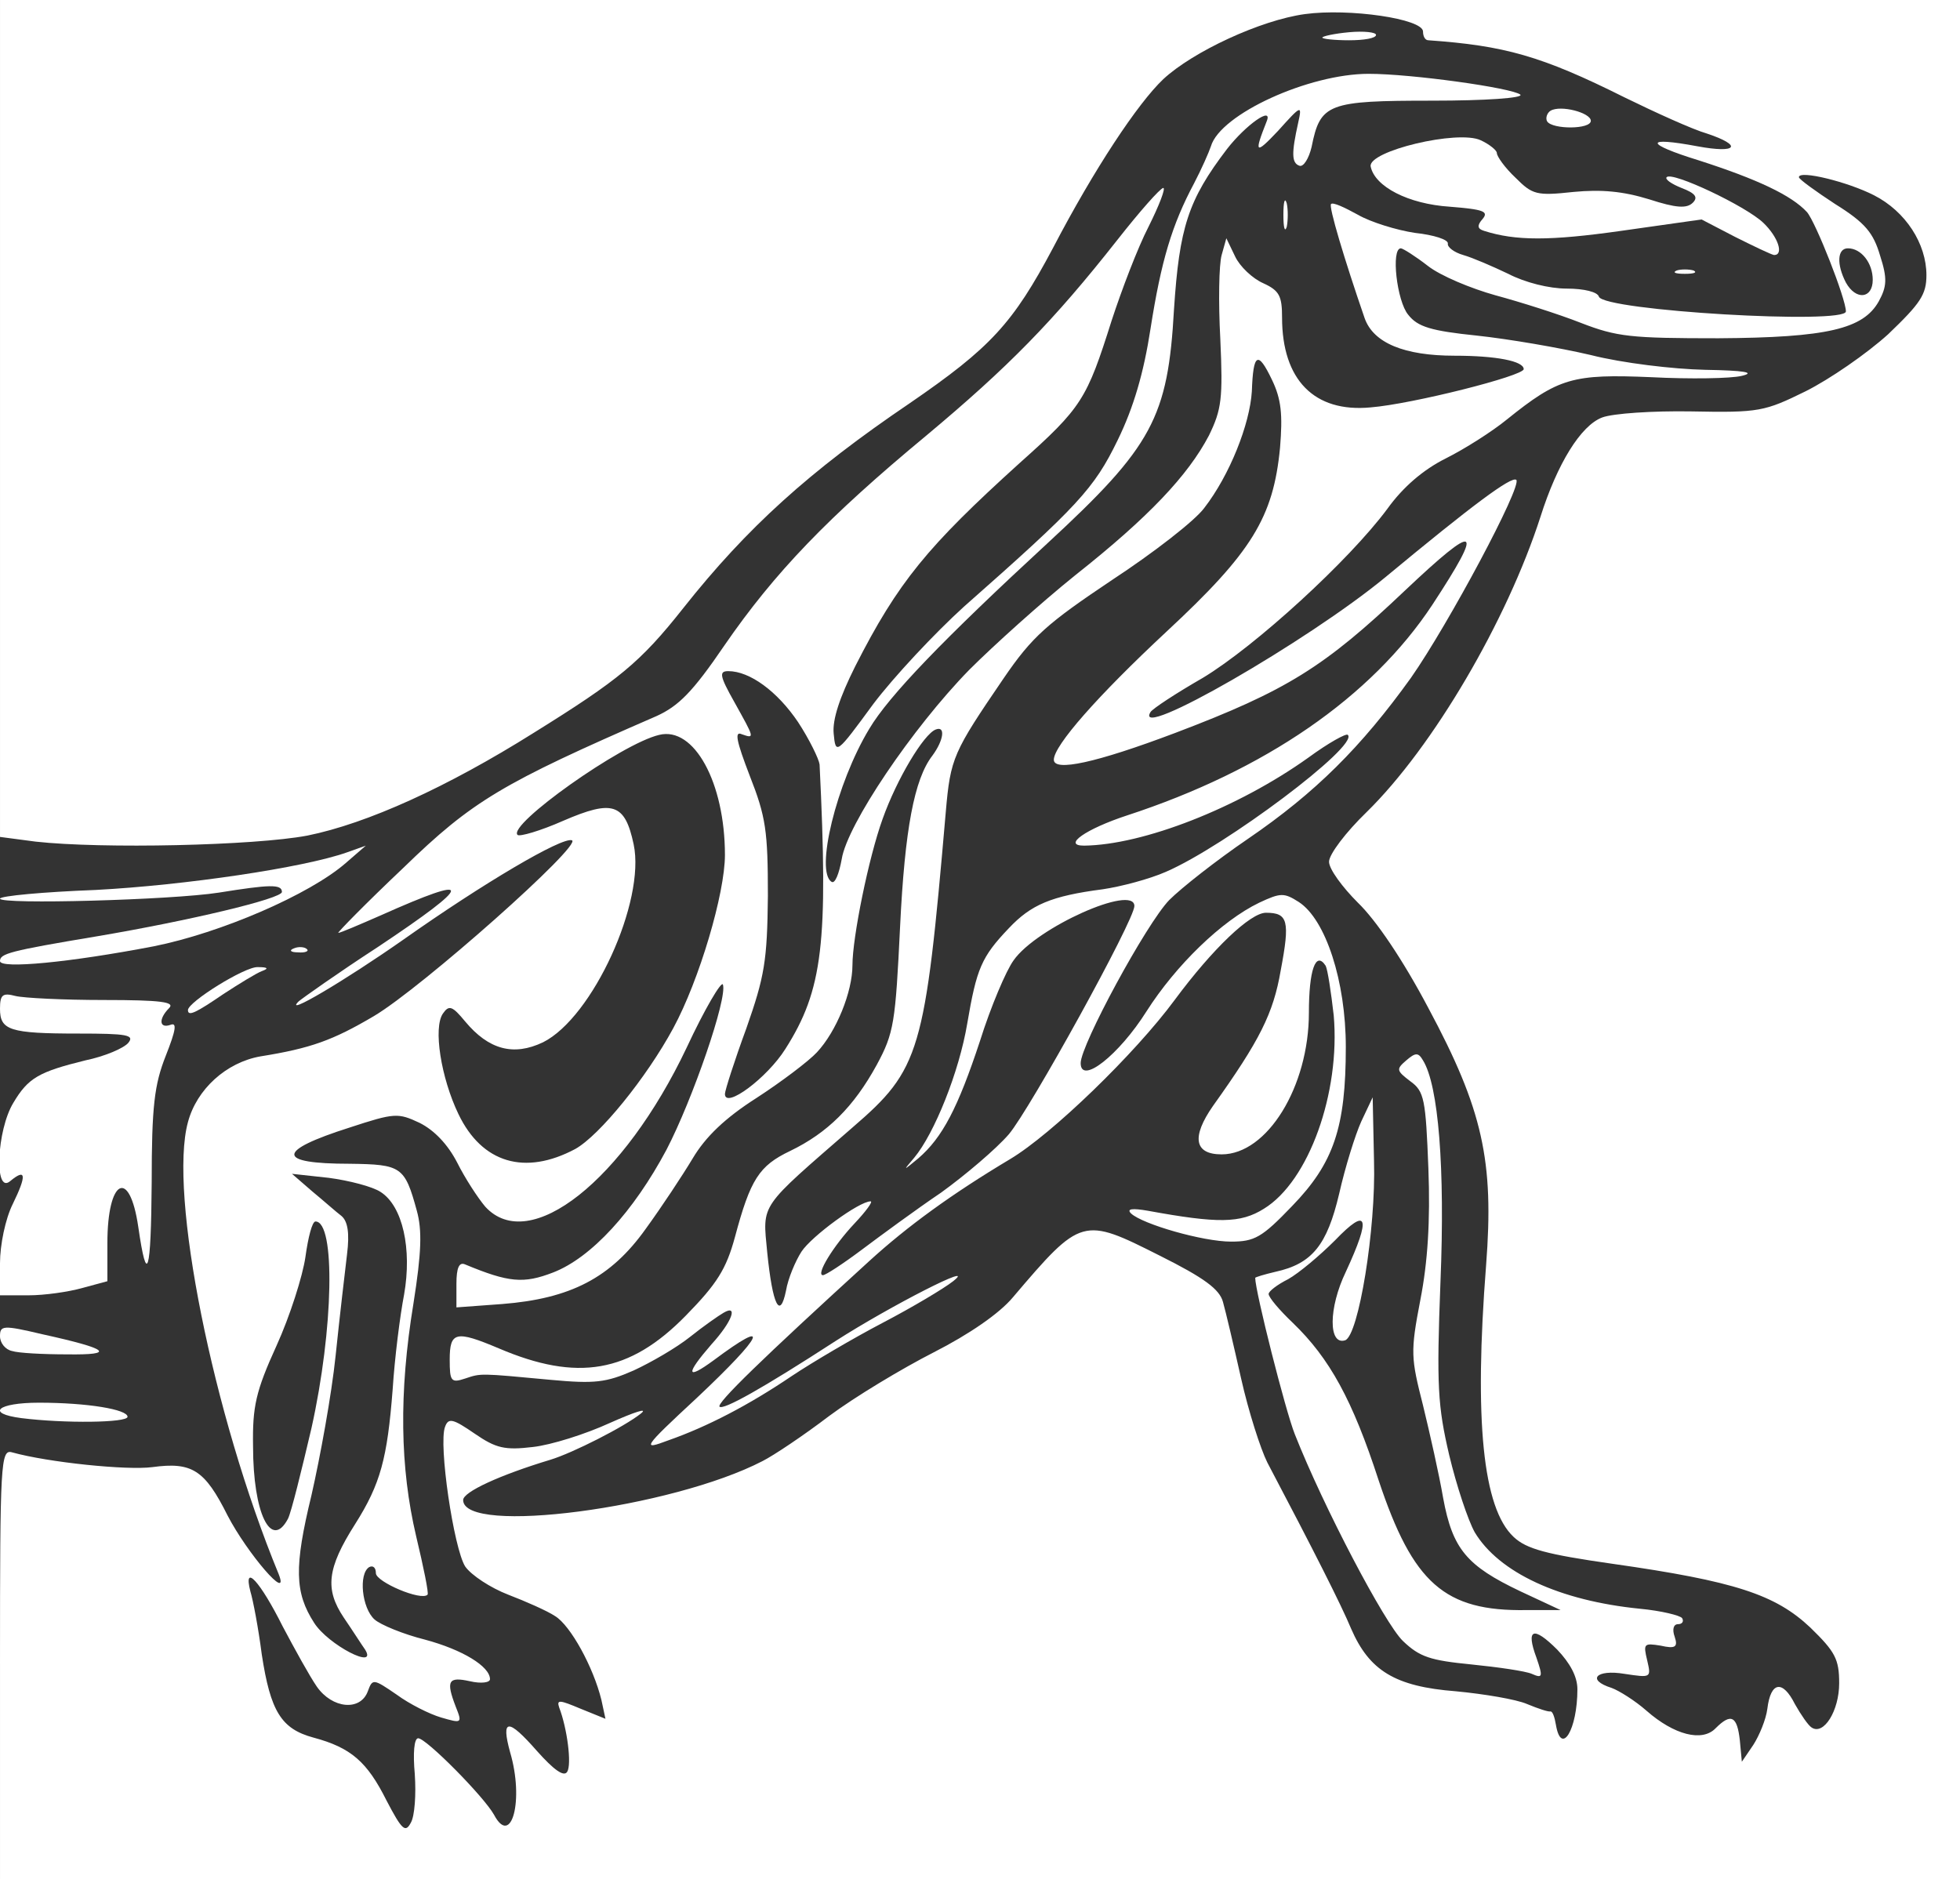 <?xml version="1.0" encoding="UTF-8" standalone="no"?>
<svg
   version="1.0"
   width="292px"
   height="280px"
   viewBox="0 0 2920 2800"
   preserveAspectRatio="xMidYMid meet"
   id="svg5404"
   sodipodi:docname="logo-text-light.svg"
   inkscape:version="1.2.1 (9c6d41e410, 2022-07-14)"
   xmlns:inkscape="http://www.inkscape.org/namespaces/inkscape"
   xmlns:sodipodi="http://sodipodi.sourceforge.net/DTD/sodipodi-0.dtd"
   xmlns="http://www.w3.org/2000/svg"
   xmlns:svg="http://www.w3.org/2000/svg">
  <rect x="0" y="0" width="2920" height="2800" fill="#333333" stroke="none"/>
  <defs
     id="defs5408" />
  <sodipodi:namedview
     id="namedview5406"
     pagecolor="#505050"
     bordercolor="#ffffff"
     borderopacity="1"
     inkscape:showpageshadow="0"
     inkscape:pageopacity="0"
     inkscape:pagecheckerboard="1"
     inkscape:deskcolor="#505050"
     showgrid="false"
     inkscape:zoom="1.6591756"
     inkscape:cx="107.58355"
     inkscape:cy="143.44474"
     inkscape:window-width="1600"
     inkscape:window-height="837"
     inkscape:window-x="-8"
     inkscape:window-y="-8"
     inkscape:window-maximized="1"
     inkscape:current-layer="svg5404" />
  <g
     id="layer102"
     fill="#fcfcfc"
     stroke="none"
     style="fill:#ffffff;fill-opacity:1">
    <path
       d="M0 2479 c0 -300 1 -320 18 -315 54 15 171 27 209 22 59 -8 78 4 112 72 29 56 94 132 76 87 -98 -238 -164 -567 -135 -673 13 -49 57 -89 108 -98 75 -12 108 -24 169 -60 71 -42 312 -256 295 -262 -15 -5 -132 64 -251 148 -87 61 -180 116 -156 92 6 -5 58 -42 118 -81 144 -96 145 -110 4 -47 -32 14 -60 26 -63 26 -2 0 41 -44 97 -97 103 -100 147 -126 377 -226 33 -15 54 -36 101 -105 75 -109 155 -192 301 -313 122 -102 189 -170 285 -292 33 -42 63 -76 68 -77 4 0 -6 26 -22 58 -16 31 -40 94 -55 140 -37 117 -44 129 -137 212 -137 124 -181 177 -245 303 -23 46 -34 79 -32 100 3 32 4 31 59 -44 31 -41 92 -106 135 -145 170 -150 194 -176 229 -248 24 -49 39 -101 49 -166 16 -102 32 -155 65 -217 11 -21 22 -46 25 -55 14 -48 146 -108 235 -108 64 0 214 21 226 31 5 5 -52 9 -131 9 -156 0 -167 4 -180 69 -4 17 -12 30 -18 28 -12 -4 -12 -19 -2 -64 6 -27 5 -27 -30 12 -34 36 -36 34 -17 -14 10 -24 -31 5 -59 41 -58 76 -71 117 -79 239 -9 161 -32 204 -188 348 -155 143 -237 228 -266 277 -49 81 -81 213 -56 228 5 3 11 -12 15 -34 8 -51 105 -195 190 -282 36 -36 107 -100 158 -141 110 -87 168 -149 199 -208 19 -39 21 -55 17 -144 -3 -55 -2 -111 2 -125 l7 -25 13 27 c7 15 26 33 42 40 24 11 28 19 28 51 0 93 48 142 132 134 62 -5 228 -47 228 -57 0 -12 -41 -20 -103 -20 -75 0 -121 -19 -134 -56 -30 -87 -54 -167 -50 -170 3 -3 20 5 40 16 19 11 58 23 85 27 28 3 50 10 49 16 -1 5 9 13 23 17 14 4 44 17 67 28 25 13 61 22 87 22 26 0 46 5 48 12 7 21 368 42 368 22 0 -19 -45 -133 -58 -148 -23 -25 -74 -49 -161 -77 -81 -25 -82 -36 -2 -21 59 11 68 -1 14 -19 -21 -6 -76 -31 -123 -54 -124 -62 -179 -77 -292 -85 -5 0 -8 -6 -8 -13 0 -19 -110 -35 -176 -26 -66 9 -167 56 -211 97 -38 36 -103 134 -164 251 -60 113 -93 149 -214 232 -149 101 -242 185 -337 305 -64 81 -96 107 -223 186 -129 81 -248 135 -337 153 -79 15 -306 20 -405 9 l-53 -7 0 -623 0 -624 1460 0 1460 0 0 1400 0 1400 -1460 0 -1460 0 0 -321z m618 165 c-3 -32 -1 -54 5 -54 12 0 98 87 113 114 26 49 45 -22 24 -93 -14 -51 -3 -51 40 -2 25 28 40 39 45 31 7 -11 0 -65 -12 -96 -4 -12 1 -11 32 2 l37 15 -6 -28 c-12 -49 -46 -111 -69 -125 -12 -8 -44 -22 -70 -32 -26 -10 -55 -29 -64 -42 -17 -27 -40 -182 -30 -208 5 -14 12 -12 44 10 32 22 45 25 87 20 27 -3 78 -19 115 -36 36 -16 57 -23 46 -14 -25 20 -102 59 -135 69 -76 23 -130 48 -130 60 0 53 311 12 446 -58 16 -8 61 -38 99 -67 39 -29 109 -71 156 -95 53 -27 98 -58 118 -82 102 -120 104 -120 219 -62 66 33 89 50 94 69 4 14 16 65 27 114 11 49 29 105 39 125 69 131 110 212 125 248 27 62 65 86 156 93 42 4 90 12 106 19 17 7 32 12 35 11 3 0 6 8 8 20 8 47 32 7 32 -53 0 -19 -11 -39 -30 -59 -36 -36 -47 -31 -31 12 10 29 9 31 -7 24 -9 -4 -50 -10 -90 -14 -61 -6 -77 -11 -102 -35 -27 -26 -118 -199 -161 -308 -14 -35 -59 -213 -59 -233 0 -1 13 -5 30 -9 55 -12 77 -40 95 -116 9 -40 24 -88 33 -108 l17 -36 2 95 c3 101 -23 260 -43 267 -25 8 -25 -48 1 -102 38 -82 33 -98 -16 -47 -23 23 -54 49 -70 58 -16 8 -29 18 -29 22 0 5 16 24 36 43 55 53 89 115 128 235 51 153 98 195 220 193 l51 0 -60 -28 c-80 -38 -101 -63 -115 -139 -6 -35 -20 -97 -30 -138 -18 -71 -19 -79 -4 -157 11 -56 15 -118 12 -196 -4 -103 -6 -115 -27 -130 -21 -16 -21 -18 -6 -31 14 -12 18 -12 25 0 23 37 33 160 26 330 -6 155 -4 185 13 258 11 46 28 97 38 115 36 60 126 102 246 114 32 3 60 10 63 14 3 5 0 9 -6 9 -7 0 -9 8 -5 19 5 15 1 18 -21 13 -25 -4 -26 -3 -20 22 6 26 6 26 -34 20 -42 -7 -57 9 -19 21 11 4 35 19 52 34 41 36 83 47 103 26 23 -23 32 -18 36 18 l3 32 17 -25 c9 -14 19 -38 21 -54 5 -41 23 -43 41 -7 9 16 20 32 25 35 18 12 41 -25 41 -66 0 -36 -6 -47 -43 -83 -52 -49 -112 -69 -295 -95 -98 -14 -128 -22 -147 -40 -46 -43 -59 -174 -41 -405 12 -155 -5 -232 -86 -383 -38 -72 -78 -131 -105 -157 -23 -23 -43 -50 -43 -61 0 -11 25 -44 56 -74 99 -97 209 -285 259 -440 25 -79 60 -136 92 -148 16 -6 75 -10 133 -9 101 2 109 0 170 -30 36 -18 91 -56 123 -85 48 -46 57 -59 57 -88 0 -47 -31 -95 -78 -119 -39 -20 -112 -38 -112 -27 0 3 25 21 54 40 45 28 57 43 67 77 11 34 10 46 -2 68 -23 41 -76 54 -239 55 -130 0 -151 -2 -205 -23 -33 -13 -90 -31 -127 -41 -36 -10 -82 -29 -101 -44 -18 -14 -37 -26 -40 -26 -15 0 -6 79 11 99 14 18 34 24 102 31 47 5 123 18 170 29 47 12 123 21 170 22 59 1 76 4 55 9 -16 4 -77 5 -135 2 -117 -5 -138 1 -215 63 -22 18 -63 44 -91 58 -34 17 -64 43 -87 75 -57 77 -197 205 -275 252 -40 23 -75 46 -78 51 -27 45 235 -106 350 -201 129 -107 188 -151 195 -145 9 9 -101 215 -157 295 -74 103 -142 171 -243 240 -47 32 -99 73 -117 91 -34 35 -132 216 -132 243 0 33 57 -12 98 -77 44 -69 112 -135 168 -162 32 -15 37 -15 59 -1 40 26 70 118 70 216 0 120 -18 173 -80 237 -45 47 -56 53 -91 53 -42 0 -132 -26 -149 -42 -7 -7 2 -8 25 -4 104 19 138 19 173 -3 67 -41 114 -173 104 -288 -4 -35 -9 -68 -12 -74 -15 -23 -25 7 -25 70 0 110 -62 211 -130 211 -41 0 -45 -26 -13 -72 70 -98 90 -138 101 -202 14 -74 11 -86 -22 -86 -23 0 -79 53 -136 130 -59 80 -183 200 -245 237 -87 52 -153 100 -210 152 -160 146 -228 212 -223 217 6 5 62 -26 173 -98 81 -52 214 -120 175 -89 -14 11 -61 39 -105 62 -44 23 -105 59 -135 79 -65 44 -127 76 -184 96 -40 15 -40 13 42 -63 101 -95 112 -121 25 -56 -41 30 -42 21 -3 -24 31 -34 40 -60 18 -47 -7 4 -30 20 -50 36 -20 16 -58 38 -84 50 -41 18 -58 20 -123 14 -107 -10 -104 -10 -128 -2 -21 7 -23 4 -23 -28 0 -42 9 -44 73 -17 117 50 195 37 279 -49 46 -47 60 -69 73 -117 23 -86 36 -106 82 -128 56 -27 95 -66 129 -128 26 -48 28 -63 35 -207 7 -144 21 -219 48 -254 17 -23 20 -45 5 -39 -18 7 -58 74 -79 133 -21 58 -45 177 -45 218 0 40 -24 99 -53 130 -12 13 -53 44 -90 68 -47 30 -76 58 -95 90 -15 25 -46 72 -70 105 -52 73 -112 104 -214 112 l-68 5 0 -35 c0 -24 4 -33 13 -29 65 27 87 29 131 12 57 -22 120 -91 169 -183 39 -75 91 -226 84 -246 -2 -6 -27 36 -54 94 -94 198 -234 309 -300 237 -11 -13 -30 -42 -42 -66 -14 -27 -34 -48 -56 -59 -32 -15 -37 -15 -104 7 -110 35 -110 54 0 54 77 1 82 4 100 70 8 29 7 62 -5 138 -22 134 -20 245 4 347 11 46 19 85 17 87 -9 10 -77 -19 -77 -32 0 -8 -4 -12 -10 -9 -16 10 -11 61 8 78 9 8 43 22 75 30 56 15 97 40 97 59 0 5 -13 7 -30 3 -32 -7 -36 -1 -21 38 10 25 9 25 -22 16 -17 -5 -47 -20 -66 -34 -35 -24 -36 -24 -43 -5 -11 30 -53 26 -76 -7 -11 -16 -33 -56 -51 -90 -33 -66 -59 -95 -48 -52 4 13 12 55 17 94 13 85 29 111 77 124 56 15 80 36 109 94 23 44 28 48 36 33 6 -10 8 -43 6 -72z m-74 -186 c-5 -7 -19 -29 -32 -48 -28 -42 -25 -73 17 -139 38 -60 48 -98 56 -201 3 -47 11 -110 17 -141 12 -68 -2 -132 -35 -153 -12 -8 -47 -17 -77 -21 l-55 -6 30 26 c17 14 36 31 44 37 9 8 12 25 8 57 -3 25 -11 93 -17 151 -6 58 -23 151 -36 208 -26 107 -25 145 4 190 21 33 95 71 76 40z m-115 -195 c5 -10 20 -71 35 -135 33 -148 36 -308 6 -308 -5 0 -11 24 -15 53 -4 28 -23 88 -43 132 -31 68 -36 91 -35 150 0 100 27 155 52 108z m765 -398 c15 -23 86 -75 103 -75 4 0 -7 15 -24 33 -32 34 -58 77 -47 77 4 0 30 -17 58 -38 28 -21 81 -60 118 -85 36 -26 82 -65 101 -87 32 -38 187 -319 187 -340 0 -33 -146 32 -180 81 -11 15 -34 69 -50 120 -33 100 -56 144 -92 175 -23 19 -23 19 -6 -1 30 -36 67 -128 79 -200 14 -82 21 -99 62 -142 33 -35 63 -48 140 -58 27 -4 69 -15 94 -26 88 -38 288 -188 271 -204 -2 -3 -29 12 -59 34 -105 75 -246 130 -334 131 -33 0 3 -25 64 -45 205 -67 364 -176 455 -314 78 -119 68 -124 -41 -21 -120 114 -176 149 -342 212 -119 45 -181 58 -181 40 0 -21 65 -95 168 -191 127 -118 159 -170 169 -274 4 -49 2 -72 -12 -101 -21 -44 -28 -40 -30 17 -3 49 -33 125 -71 174 -14 19 -76 67 -137 107 -97 65 -119 84 -162 147 -75 110 -79 118 -86 199 -31 359 -38 383 -139 470 -140 122 -134 112 -127 186 8 79 19 101 28 57 3 -18 14 -44 23 -58z m-337 -153 c36 -20 106 -106 146 -180 39 -72 77 -201 77 -258 0 -108 -46 -192 -98 -179 -56 13 -226 134 -211 149 3 3 34 -6 68 -21 74 -32 92 -26 105 35 18 85 -61 258 -135 295 -44 21 -81 11 -116 -31 -19 -23 -24 -25 -33 -12 -15 21 -3 96 23 150 35 73 99 92 174 52z m313 -149 c56 -88 64 -158 51 -424 -1 -8 -15 -37 -32 -63 -31 -46 -72 -76 -104 -76 -14 0 -13 7 9 46 30 54 31 55 11 48 -11 -5 -8 10 12 62 24 61 27 82 27 179 -1 97 -5 120 -32 197 -18 49 -32 93 -32 98 0 23 63 -24 90 -67z m1620 -1146 c0 -25 -17 -47 -37 -47 -16 0 -17 24 -3 51 15 27 40 24 40 -4z"
       id="path5379"
       style="fill:#ffffff;fill-opacity:1" />
    <path
       d="M32 2113 c-54 -7 -36 -23 26 -23 72 0 132 10 132 21 0 9 -94 10 -158 2z"
       id="path5381"
       style="fill:#ffffff;fill-opacity:1" />
    <path
       d="M18 2013 c-10 -2 -18 -12 -18 -22 0 -16 4 -17 63 -3 100 22 110 31 37 30 -36 0 -73 -2 -82 -5z"
       id="path5383"
       style="fill:#ffffff;fill-opacity:1" />
    <path
       d="M0 1882 c0 -27 8 -66 19 -88 21 -43 20 -54 -4 -34 -24 20 -20 -76 5 -117 22 -37 38 -46 107 -63 29 -6 57 -18 64 -26 10 -12 -2 -14 -74 -14 -103 0 -117 -5 -117 -37 0 -21 4 -24 23 -19 12 3 71 6 132 6 85 0 106 3 97 12 -16 16 -15 31 2 25 10 -4 8 8 -7 46 -17 43 -21 75 -21 189 -1 136 -7 156 -20 66 -13 -89 -46 -71 -46 24 l0 57 -37 10 c-21 6 -57 11 -80 11 l-43 0 0 -48z"
       id="path5385"
       style="fill:#ffffff;fill-opacity:1" />
    <path
       d="M280 1505 c0 -12 85 -65 104 -64 15 0 17 2 6 6 -8 3 -34 19 -57 34 -41 28 -53 34 -53 24z"
       id="path5387"
       style="fill:#ffffff;fill-opacity:1" />
    <path
       d="M0 1432 c0 -11 13 -15 145 -37 136 -23 275 -56 275 -66 0 -12 -19 -11 -94 1 -70 11 -326 18 -326 9 0 -4 64 -10 143 -13 132 -7 309 -33 374 -56 l28 -10 -30 26 c-54 47 -186 104 -286 124 -125 24 -229 34 -229 22z"
       id="path5389"
       style="fill:#ffffff;fill-opacity:1" />
    <path
       d="M438 1413 c7 -3 16 -2 19 1 4 3 -2 6 -13 5 -11 0 -14 -3 -6 -6z"
       id="path5391"
       style="fill:#ffffff;fill-opacity:1" />
    <path
       d="M2498 403 c6 -2 18 -2 25 0 6 3 1 5 -13 5 -14 0 -19 -2 -12 -5z"
       id="path5393"
       style="fill:#ffffff;fill-opacity:1" />
    <path
       d="M2585 353 l-50 -26 -120 17 c-106 15 -157 15 -204 0 -10 -3 -11 -8 -2 -18 9 -11 1 -14 -49 -18 -62 -4 -112 -30 -118 -60 -4 -23 130 -55 164 -39 13 6 24 15 24 19 0 5 12 22 28 37 25 25 31 27 86 21 42 -4 74 -1 113 11 40 13 56 14 65 5 8 -8 4 -14 -17 -22 -15 -6 -25 -13 -22 -16 8 -9 118 43 144 68 22 21 31 48 16 48 -5 -1 -30 -13 -58 -27z"
       id="path5395"
       style="fill:#ffffff;fill-opacity:1" />
    <path
       d="M1912 320 c0 -19 2 -27 5 -17 2 9 2 25 0 35 -3 9 -5 1 -5 -18z"
       id="path5397"
       style="fill:#ffffff;fill-opacity:1" />
    <path
       d="M2305 181 c-3 -5 0 -13 5 -16 15 -9 60 3 60 15 0 13 -57 13 -65 1z"
       id="path5399"
       style="fill:#ffffff;fill-opacity:1" />
    <path
       d="M1970 56 c0 -2 18 -6 40 -8 22 -2 40 0 40 4 0 5 -18 8 -40 8 -22 0 -40 -2 -40 -4z"
       id="path5401"
       style="fill:#ffffff;fill-opacity:1" />
  </g>
</svg>
